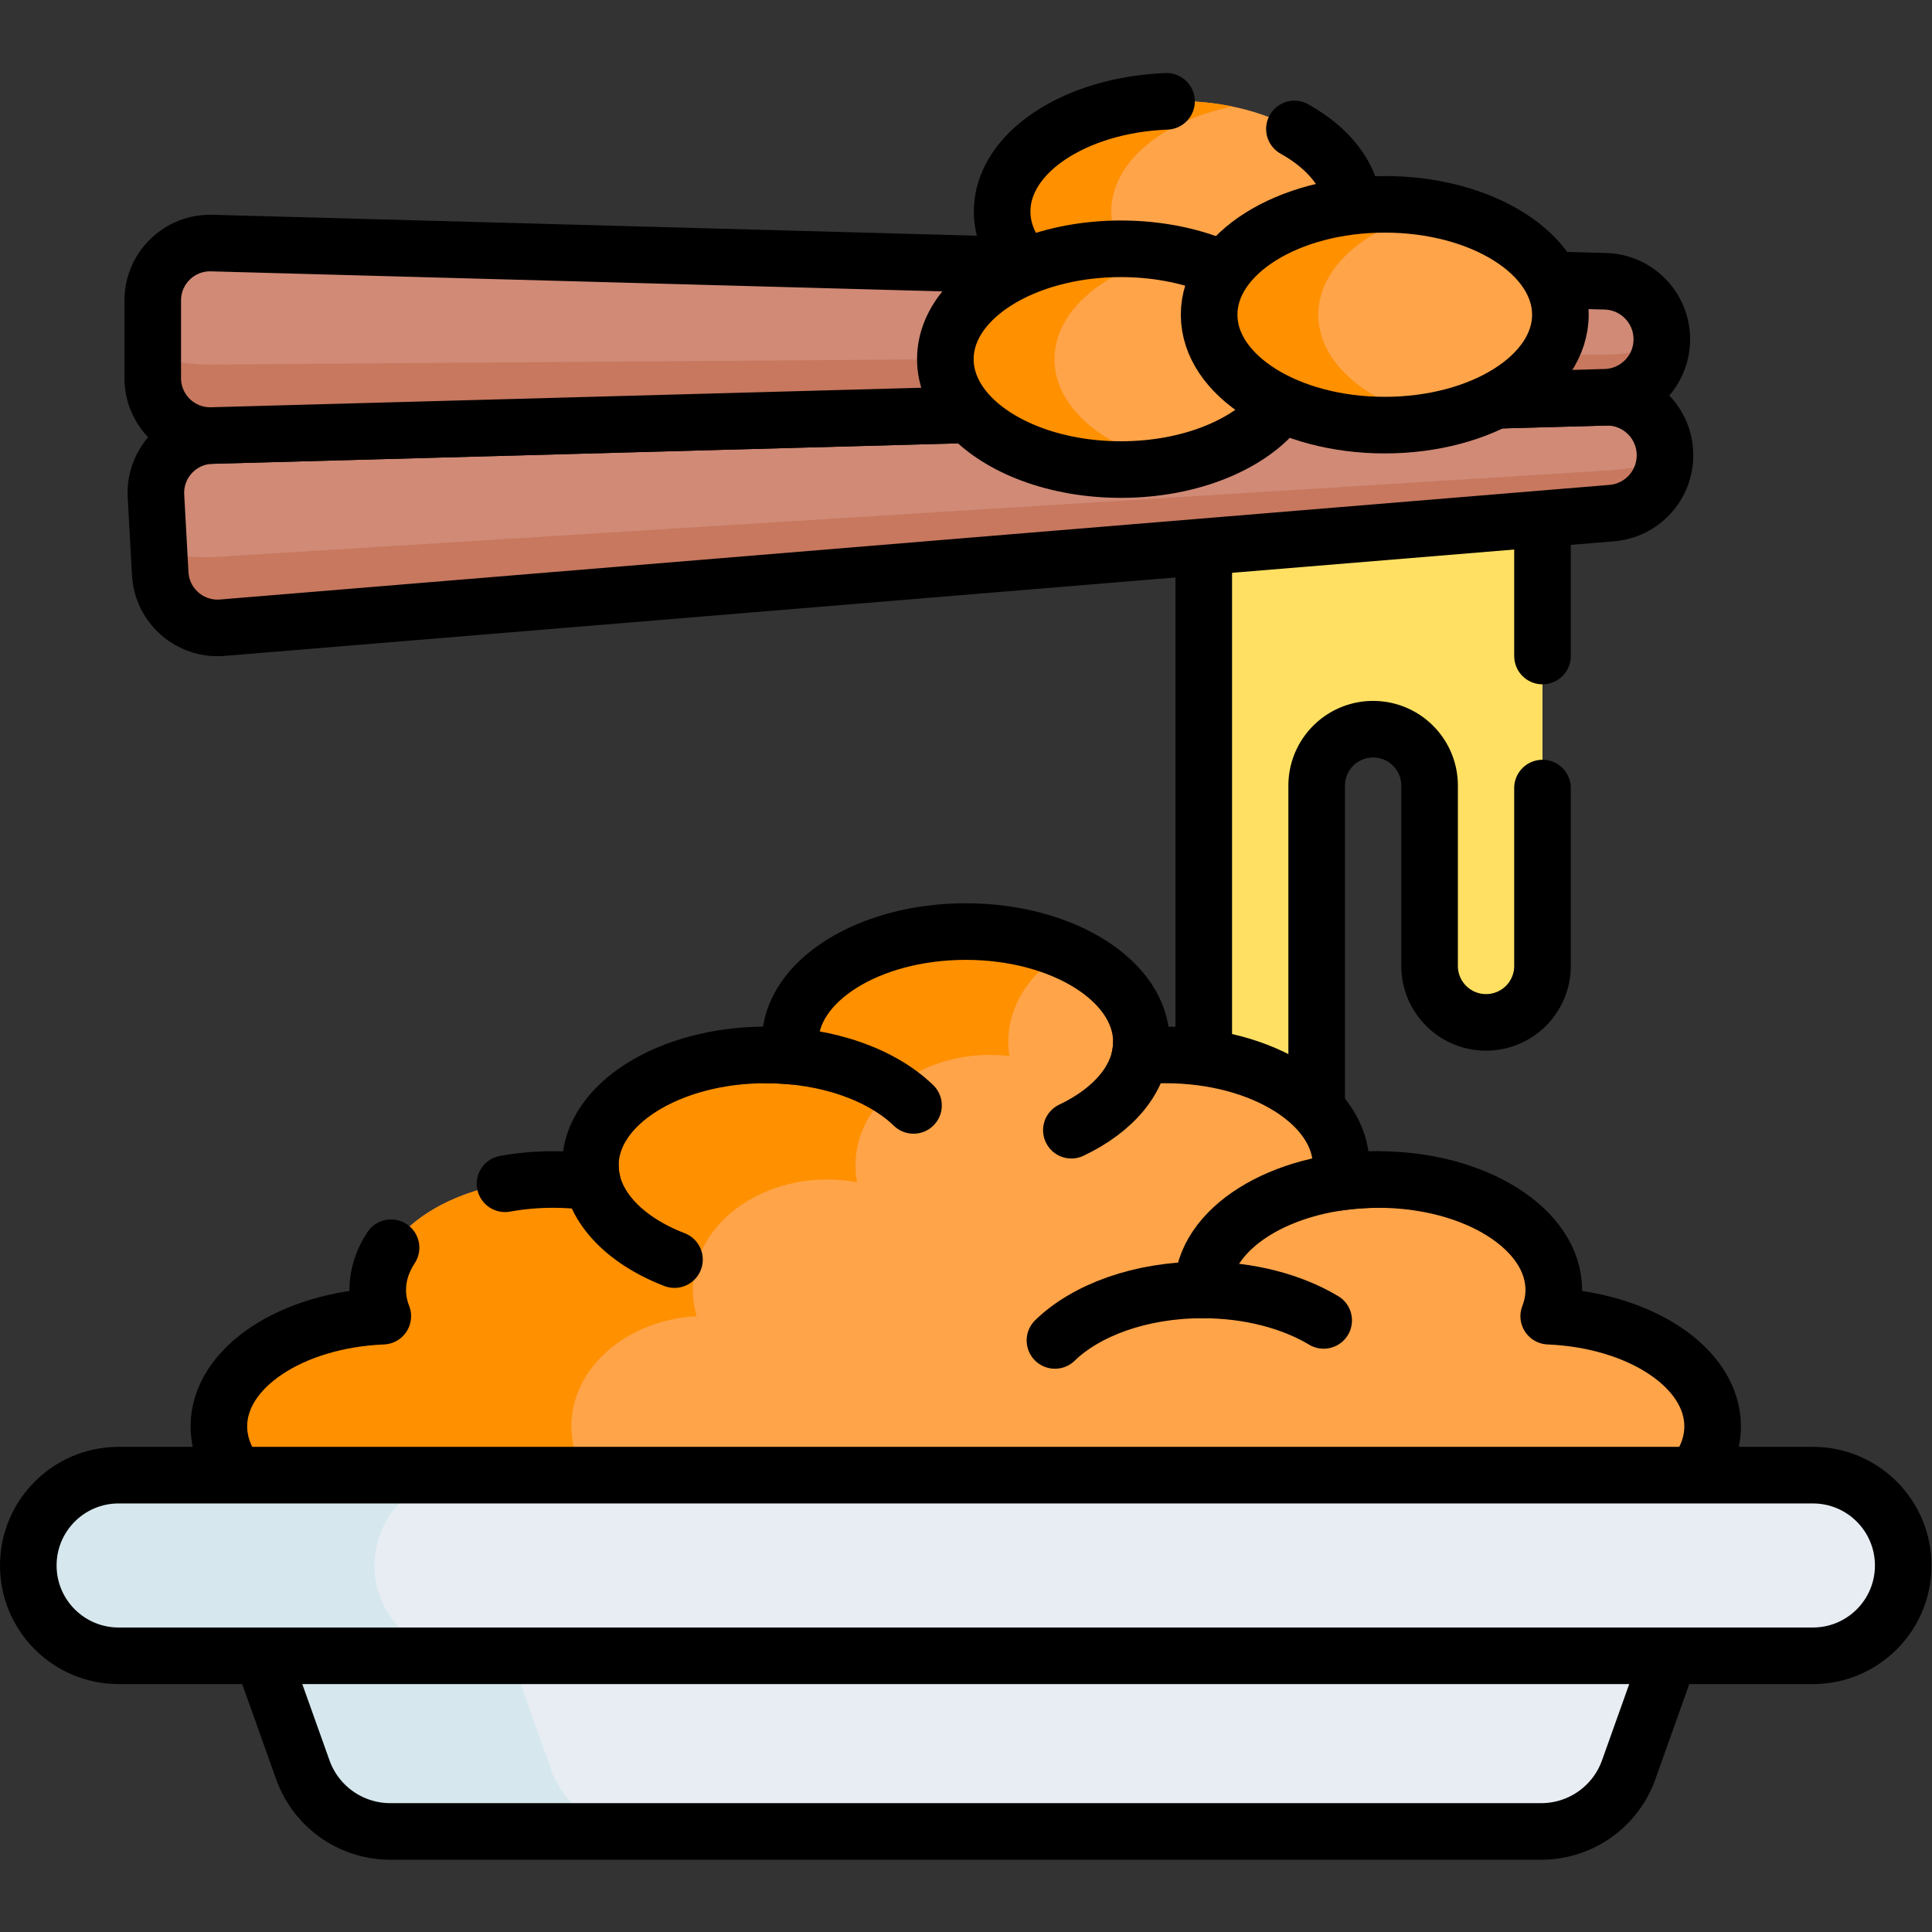 <svg xmlns="http://www.w3.org/2000/svg" version="1.1" xmlns:xlink="http://www.w3.org/1999/xlink" xmlns:svgjs="http://svgjs.com/svgjs" width="512" height="512" x="0" y="0" viewBox="0 0 682.667 682.667" style="enable-background:new 0 0 512 512" xml:space="preserve" class=""><rect x="0" y="0" width="682.667" height="682.667" fill="#333333" stroke="none"/><g><defs><clipPath id="a" clipPathUnits="userSpaceOnUse"><path d="M0 512h512V0H0Z" fill="#000000" opacity="1" data-original="#000000"></path></clipPath></defs><g clip-path="url(#a)" transform="matrix(1.333 0 0 -1.333 0 682.667)"><path d="M0 0h-59.857v-226.46h29.928v140.558c0 8.264 6.7 14.964 14.965 14.964C-6.7-70.938 0-77.638 0-85.902v-47.78c0-8.264 6.7-14.964 14.964-14.964 8.265 0 14.965 6.7 14.965 14.964V0Z" style="fill-opacity:1;fill-rule:nonzero;stroke:none" transform="translate(378.948 389.767)" fill="#ffe063" data-original="#ffe063" class=""></path><path d="M0 0v135.42" style="stroke-width:15;stroke-linecap:round;stroke-linejoin:round;stroke-miterlimit:10;stroke-dasharray:none;stroke-opacity:1" transform="translate(319.09 231.778)" fill="none" stroke="#000000" stroke-width="15" stroke-linecap="round" stroke-linejoin="round" stroke-miterlimit="10" stroke-dasharray="none" stroke-opacity="" data-original="#000000" class=""></path><path d="M0 0v-47.14c0-4.13-1.68-7.88-4.38-10.59-2.71-2.7-6.46-4.38-10.59-4.38-8.26 0-14.96 6.7-14.96 14.97V.64c0 4.13-1.67 7.87-4.38 10.58A14.917 14.917 0 0 1-44.9 15.6c-8.26 0-14.96-6.7-14.96-14.96V-85.1" style="stroke-width:15;stroke-linecap:round;stroke-linejoin:round;stroke-miterlimit:10;stroke-dasharray:none;stroke-opacity:1" transform="translate(408.88 303.23)" fill="none" stroke="#000000" stroke-width="15" stroke-linecap="round" stroke-linejoin="round" stroke-miterlimit="10" stroke-dasharray="none" stroke-opacity="" data-original="#000000" class=""></path><path d="M0 0v36.38" style="stroke-width:15;stroke-linecap:round;stroke-linejoin:round;stroke-miterlimit:10;stroke-dasharray:none;stroke-opacity:1" transform="translate(408.88 338.23)" fill="none" stroke="#000000" stroke-width="15" stroke-linecap="round" stroke-linejoin="round" stroke-miterlimit="10" stroke-dasharray="none" stroke-opacity="" data-original="#000000" class=""></path><path d="M0 0c25.712 0 46.556 13.102 46.556 29.264 0 15.504-19.186 28.184-43.446 29.191.868 2.233 1.338 4.564 1.338 6.965 0 16.162-20.844 29.264-46.556 29.264-3.559 0-7.02-.26-10.351-.735a18.83 18.83 0 0 1 .547 4.493c0 16.162-20.844 29.264-46.556 29.264-2.308 0-4.575-.11-6.792-.314.25 1.23.393 2.48.393 3.752 0 16.162-20.843 29.264-46.555 29.264s-46.556-13.102-46.556-29.264c0-1.272.144-2.522.394-3.752a74.141 74.141 0 0 1-6.792.314c-25.713 0-46.556-13.102-46.556-29.264 0-1.528.187-3.028.547-4.493a73.342 73.342 0 0 1-10.352.735c-25.712 0-46.556-13.102-46.556-29.264 0-2.401.471-4.732 1.338-6.965-24.26-1.007-43.445-13.687-43.445-29.191C-349.4 13.102-328.557 0-302.844 0" style="fill-opacity:1;fill-rule:nonzero;stroke:none" transform="translate(407.422 104.779)" fill="#ffa449" data-original="#ffa449" class=""></path><path d="M0 0c0-1.28.11-2.53.31-3.76-1.7.21-3.43.32-5.2.32-19.67 0-35.61-13.11-35.61-29.27 0-1.52.14-3.03.42-4.49-2.55.48-5.2.74-7.92.74-19.67 0-35.61-13.11-35.61-29.27 0-2.4.36-4.73 1.02-6.96-18.55-1.01-33.23-13.69-33.23-29.2 0-16.16 15.95-29.26 35.61-29.26h-82.49c-25.71 0-46.55 13.1-46.55 29.26 0 15.51 19.18 28.19 43.44 29.2-.86 2.23-1.33 4.56-1.33 6.96 0 16.16 20.84 29.27 46.55 29.27 3.56 0 7.02-.26 10.35-.74-.36 1.46-.54 2.97-.54 4.49 0 16.16 20.84 29.27 46.55 29.27 2.31 0 4.58-.11 6.79-.32-.25 1.23-.39 2.48-.39 3.76 0 16.16 20.84 29.26 46.56 29.26 9.88 0 19.03-1.93 26.56-5.23C6.05 18.74 0 9.95 0 0" style="fill-opacity:1;fill-rule:nonzero;stroke:none" transform="translate(267.272 235.933)" fill="#ff9000" data-original="#ff9000"></path><path d="M0 0c4.07.74 8.37 1.13 12.82 1.13 3.55 0 7.02-.26 10.35-.74-.36 1.46-.55 2.97-.55 4.49 0 16.16 20.84 29.27 46.56 29.27 2.3 0 4.57-.11 6.79-.32-.25 1.23-.4 2.48-.4 3.76 0 16.16 20.85 29.26 46.56 29.26s46.56-13.1 46.56-29.26c0-1.28-.15-2.53-.4-3.76 2.22.21 4.49.32 6.79.32 25.72 0 46.56-13.11 46.56-29.27 0-1.52-.19-3.03-.55-4.49 3.33.48 6.8.74 10.35.74 25.72 0 46.56-13.11 46.56-29.27 0-2.4-.47-4.73-1.34-6.96 24.26-1.01 43.45-13.69 43.45-29.2 0-4.65-1.72-9.04-4.79-12.94" style="stroke-width:15;stroke-linecap:round;stroke-linejoin:round;stroke-miterlimit:10;stroke-dasharray:none;stroke-opacity:1" transform="translate(133.87 198.34)" fill="none" stroke="#000000" stroke-width="15" stroke-linecap="round" stroke-linejoin="round" stroke-miterlimit="10" stroke-dasharray="none" stroke-opacity="" data-original="#000000" class=""></path><path d="M0 0c-3.07 3.9-4.79 8.29-4.79 12.94 0 15.51 19.19 28.19 43.45 29.2-.87 2.23-1.34 4.56-1.34 6.96 0 3.96 1.25 7.74 3.53 11.19" style="stroke-width:15;stroke-linecap:round;stroke-linejoin:round;stroke-miterlimit:10;stroke-dasharray:none;stroke-opacity:1" transform="translate(62.81 121.1)" fill="none" stroke="#000000" stroke-width="15" stroke-linecap="round" stroke-linejoin="round" stroke-miterlimit="10" stroke-dasharray="none" stroke-opacity="" data-original="#000000" class=""></path><path d="m0 0 10.776-30.212a24.612 24.612 0 0 1 23.182-16.344h305.094a24.612 24.612 0 0 1 23.182 16.344L373.01 0 186.505 23.943Z" style="fill-opacity:1;fill-rule:nonzero;stroke:none" transform="translate(69.495 73.213)" fill="#e7edf3" data-original="#e7edf3"></path><path d="M0 0h-65.85c-10.4 0-19.68 6.54-23.18 16.34l-10.78 30.21L86.7 70.49l32.92-4.23-153.58-19.71 10.77-30.21A24.62 24.62 0 0 1 0 0" style="fill-opacity:1;fill-rule:nonzero;stroke:none" transform="translate(169.303 26.658)" fill="#d6e8ed" data-original="#d6e8ed"></path><path d="M0 0h-449.114c-13.223 0-23.943-10.72-23.943-23.943s10.72-23.943 23.943-23.943H0c13.223 0 23.943 10.72 23.943 23.943S13.223 0 0 0" style="fill-opacity:1;fill-rule:nonzero;stroke:none" transform="translate(480.557 121.1)" fill="#e7edf3" data-original="#e7edf3"></path><path d="M0 0a23.875 23.875 0 0 1 16.93-7.01h-91.78c-6.61 0-12.6 2.68-16.93 7.01-4.33 4.34-7.01 10.32-7.01 16.94 0 13.22 10.72 23.94 23.94 23.94h91.78c-13.22 0-23.94-10.72-23.94-23.94C-7.01 10.32-4.33 4.34 0 0" style="fill-opacity:1;fill-rule:nonzero;stroke:none" transform="translate(106.29 80.216)" fill="#d6e8ed" data-original="#d6e8ed"></path><path d="M0 0h-449.114c-13.223 0-23.943-10.72-23.943-23.943v0c0-13.223 10.72-23.943 23.943-23.943H0c13.223 0 23.943 10.72 23.943 23.943v0C23.943-10.72 13.223 0 0 0Z" style="stroke-width:15;stroke-linecap:round;stroke-linejoin:round;stroke-miterlimit:10;stroke-dasharray:none;stroke-opacity:1" transform="translate(480.557 121.1)" fill="none" stroke="#000000" stroke-width="15" stroke-linecap="round" stroke-linejoin="round" stroke-miterlimit="10" stroke-dasharray="none" stroke-opacity="" data-original="#000000" class=""></path><path d="m0 0-10.776-30.212a24.612 24.612 0 0 0-23.182-16.344h-305.094a24.612 24.612 0 0 0-23.182 16.344L-373.01 0" style="stroke-width:15;stroke-linecap:round;stroke-linejoin:round;stroke-miterlimit:10;stroke-dasharray:none;stroke-opacity:1" transform="translate(442.505 73.213)" fill="none" stroke="#000000" stroke-width="15" stroke-linecap="round" stroke-linejoin="round" stroke-miterlimit="10" stroke-dasharray="none" stroke-opacity="" data-original="#000000" class=""></path><path d="m0 0-368.324-30.377c-8.538-.704-15.974 5.776-16.443 14.33l-1.13 20.57c-.47 8.554 6.212 15.81 14.776 16.045L-1.686 30.703c8.327.229 15.322-6.214 15.779-14.531C14.55 7.854 8.302.685 0 0" style="fill-opacity:1;fill-rule:nonzero;stroke:none" transform="translate(427.241 376.114)" fill="#d08a76" data-original="#d08a76" class=""></path><path d="M0 0a15.347 15.347 0 0 0-3.765-10.953 15.301 15.301 0 0 0-10.329-5.224l-368.329-30.371c-8.534-.709-15.971 5.773-16.441 14.33l-.416 7.588c.123-2.246 7.282-3.666 15.826-3.137L-14.716-4.854c4.162.258 7.871.923 10.517 1.799C-1.543-2.178.06-1.088 0 0" style="fill-opacity:1;fill-rule:nonzero;stroke:none" transform="translate(441.34 392.285)" fill="#c7785e" data-original="#c7785e" class=""></path><path d="m0 0 29.08.8c8.32.23 15.32-6.21 15.77-14.53.02-.29.02-.58.02-.86 0-7.95-6.1-14.65-14.11-15.31l-368.32-30.38c-8.54-.7-15.98 5.78-16.45 14.33l-1.13 20.57c-.47 8.55 6.22 15.81 14.78 16.04l200.79 5.51" style="stroke-width:15;stroke-linecap:round;stroke-linejoin:round;stroke-miterlimit:10;stroke-dasharray:none;stroke-opacity:1" transform="translate(396.48 406.018)" fill="none" stroke="#000000" stroke-width="15" stroke-linecap="round" stroke-linejoin="round" stroke-miterlimit="10" stroke-dasharray="none" stroke-opacity="" data-original="#000000" class=""></path><path d="m0 0-369.435-10.136c-8.564-.235-15.633 6.643-15.633 15.21v20.601c0 8.567 7.069 15.445 15.633 15.21L0 30.75c8.327-.229 14.959-7.045 14.959-15.375S8.327.228 0 0" style="fill-opacity:1;fill-rule:nonzero;stroke:none" transform="translate(425.555 406.817)" fill="#d08a76" data-original="#d08a76" class=""></path><path d="M0 0c0-4.17-1.66-7.95-4.36-10.73a15.3 15.3 0 0 0-10.6-4.65L-384.4-25.51c-8.56-.24-15.63 6.64-15.63 15.21v7.6c0-2.25 7.07-4.06 15.63-4l369.44 2.66c4.17.03 7.91.49 10.6 1.22C-1.66-2.09 0-1.09 0 0" style="fill-opacity:1;fill-rule:nonzero;stroke:none" transform="translate(440.52 422.191)" fill="#c7785e" data-original="#c7785e" class=""></path><path d="m0 0-200.79-5.51c-8.56-.23-15.63 6.65-15.63 15.21v20.6c0 8.57 7.07 15.45 15.63 15.21l216.45-5.93" style="stroke-width:15;stroke-linecap:round;stroke-linejoin:round;stroke-miterlimit:10;stroke-dasharray:none;stroke-opacity:1" transform="translate(256.91 402.188)" fill="none" stroke="#000000" stroke-width="15" stroke-linecap="round" stroke-linejoin="round" stroke-miterlimit="10" stroke-dasharray="none" stroke-opacity="" data-original="#000000" class=""></path><path d="m0 0 14.32-.39c8.32-.23 14.95-7.05 14.95-15.38 0-4.17-1.66-7.95-4.35-10.72-2.7-2.77-6.44-4.53-10.6-4.65l-29.08-.8" style="stroke-width:15;stroke-linecap:round;stroke-linejoin:round;stroke-miterlimit:10;stroke-dasharray:none;stroke-opacity:1" transform="translate(411.24 437.958)" fill="none" stroke="#000000" stroke-width="15" stroke-linecap="round" stroke-linejoin="round" stroke-miterlimit="10" stroke-dasharray="none" stroke-opacity="" data-original="#000000" class=""></path><path d="M0 0c-13.375 5.141-22.301 14.407-22.301 24.983" style="stroke-width:15;stroke-linecap:round;stroke-linejoin:round;stroke-miterlimit:10;stroke-dasharray:none;stroke-opacity:1" transform="translate(178.79 178.238)" fill="none" stroke="#000000" stroke-width="15" stroke-linecap="round" stroke-linejoin="round" stroke-miterlimit="10" stroke-dasharray="none" stroke-opacity="" data-original="#000000" class=""></path><path d="M0 0c8.293 8.057 22.714 13.389 39.117 13.389 12.453 0 23.764-3.074 32.118-8.08" style="stroke-width:15;stroke-linecap:round;stroke-linejoin:round;stroke-miterlimit:10;stroke-dasharray:none;stroke-opacity:1" transform="translate(279.642 156.81)" fill="none" stroke="#000000" stroke-width="15" stroke-linecap="round" stroke-linejoin="round" stroke-miterlimit="10" stroke-dasharray="none" stroke-opacity="" data-original="#000000" class=""></path><path d="M0 0c0-9.558-7.29-18.046-18.565-23.386" style="stroke-width:15;stroke-linecap:round;stroke-linejoin:round;stroke-miterlimit:10;stroke-dasharray:none;stroke-opacity:1" transform="translate(302.556 235.923)" fill="none" stroke="#000000" stroke-width="15" stroke-linecap="round" stroke-linejoin="round" stroke-miterlimit="10" stroke-dasharray="none" stroke-opacity="" data-original="#000000" class=""></path><path d="M0 0c0 16.162 20.844 29.264 46.556 29.264" style="stroke-width:15;stroke-linecap:round;stroke-linejoin:round;stroke-miterlimit:10;stroke-dasharray:none;stroke-opacity:1" transform="translate(318.759 170.2)" fill="none" stroke="#000000" stroke-width="15" stroke-linecap="round" stroke-linejoin="round" stroke-miterlimit="10" stroke-dasharray="none" stroke-opacity="" data-original="#000000" class=""></path><path d="M0 0c16.393 0 30.808-5.326 39.103-13.375" style="stroke-width:15;stroke-linecap:round;stroke-linejoin:round;stroke-miterlimit:10;stroke-dasharray:none;stroke-opacity:1" transform="translate(203.046 232.484)" fill="none" stroke="#000000" stroke-width="15" stroke-linecap="round" stroke-linejoin="round" stroke-miterlimit="10" stroke-dasharray="none" stroke-opacity="" data-original="#000000" class=""></path><path d="M0 0c0 16.162 20.844 29.264 46.556 29.264 25.712 0 46.555-13.102 46.555-29.264S72.268-29.264 46.556-29.264 0-16.162 0 0" style="fill-opacity:1;fill-rule:nonzero;stroke:none" transform="translate(265.642 456.072)" fill="#ffa449" data-original="#ffa449" class=""></path><path d="M0 0c-4.55-.94-9.41-1.45-14.46-1.45-25.72 0-46.56 13.1-46.56 29.26 0 16.17 20.84 29.27 46.56 29.27 5.05 0 9.91-.5 14.46-1.44-18.63-3.83-32.09-14.84-32.09-27.83C-32.09 14.82-18.63 3.82 0 0" style="fill-opacity:1;fill-rule:nonzero;stroke:none" transform="translate(326.662 428.262)" fill="#ff9000" data-original="#ff9000"></path><path d="M0 0c-.09.11-.19.22-.29.33C-4.06 4.55-6.2 9.42-6.2 14.6c0 15.54 19.26 28.25 43.58 29.2" style="stroke-width:15;stroke-linecap:round;stroke-linejoin:round;stroke-miterlimit:10;stroke-dasharray:none;stroke-opacity:1" transform="translate(271.84 441.47)" fill="none" stroke="#000000" stroke-width="15" stroke-linecap="round" stroke-linejoin="round" stroke-miterlimit="10" stroke-dasharray="none" stroke-opacity="" data-original="#000000" class=""></path><path d="M0 0c9.07-5.06 14.96-12.32 15.57-20.45" style="stroke-width:15;stroke-linecap:round;stroke-linejoin:round;stroke-miterlimit:10;stroke-dasharray:none;stroke-opacity:1" transform="translate(343.12 477.94)" fill="none" stroke="#000000" stroke-width="15" stroke-linecap="round" stroke-linejoin="round" stroke-miterlimit="10" stroke-dasharray="none" stroke-opacity="" data-original="#000000" class=""></path><path d="M0 0c0 16.162 20.844 29.264 46.556 29.264 25.712 0 46.555-13.102 46.555-29.264S72.268-29.264 46.556-29.264 0-16.162 0 0" style="fill-opacity:1;fill-rule:nonzero;stroke:none" transform="translate(250.587 416.919)" fill="#ffa449" data-original="#ffa449" class=""></path><path d="M0 0c-4.55-.94-9.41-1.45-14.46-1.45-25.72 0-46.56 13.1-46.56 29.26 0 16.17 20.84 29.27 46.56 29.27 5.05 0 9.91-.5 14.46-1.44-18.63-3.83-32.09-14.84-32.09-27.83C-32.09 14.82-18.63 3.82 0 0" style="fill-opacity:1;fill-rule:nonzero;stroke:none" transform="translate(311.607 389.109)" fill="#ff9000" data-original="#ff9000"></path><path d="M0 0c-7.68 3.51-17.14 5.59-27.37 5.59-9.02 0-17.44-1.62-24.57-4.41-13.2-5.16-21.98-14.36-21.98-24.85 0-5.37 2.3-10.4 6.32-14.73 8.07-8.69 23.06-14.53 40.23-14.53 18.62 0 34.68 6.87 42.13 16.79.01 0 .01.01.01.01l.42.57" style="stroke-width:15;stroke-linecap:round;stroke-linejoin:round;stroke-miterlimit:10;stroke-dasharray:none;stroke-opacity:1" transform="translate(324.51 440.588)" fill="none" stroke="#000000" stroke-width="15" stroke-linecap="round" stroke-linejoin="round" stroke-miterlimit="10" stroke-dasharray="none" stroke-opacity="" data-original="#000000" class=""></path><path d="M0 0c0 16.162 20.844 29.264 46.556 29.264 25.712 0 46.556-13.102 46.556-29.264S72.268-29.264 46.556-29.264C20.844-29.264 0-16.162 0 0" style="fill-opacity:1;fill-rule:nonzero;stroke:none" transform="translate(320.511 428.702)" fill="#ffa449" data-original="#ffa449" class=""></path><path d="M0 0c-4.55-.94-9.41-1.45-14.46-1.45-25.72 0-46.56 13.1-46.56 29.26 0 16.17 20.84 29.27 46.56 29.27 5.05 0 9.91-.5 14.46-1.44-18.63-3.83-32.09-14.84-32.09-27.83C-32.09 14.82-18.63 3.82 0 0" style="fill-opacity:1;fill-rule:nonzero;stroke:none" transform="translate(381.531 400.892)" fill="#ff9000" data-original="#ff9000"></path><path d="M0 0c0 16.162 20.844 29.264 46.556 29.264 25.712 0 46.556-13.102 46.556-29.264S72.268-29.264 46.556-29.264C20.844-29.264 0-16.162 0 0Z" style="stroke-width:15;stroke-linecap:round;stroke-linejoin:round;stroke-miterlimit:10;stroke-dasharray:none;stroke-opacity:1" transform="translate(320.511 428.702)" fill="none" stroke="#000000" stroke-width="15" stroke-linecap="round" stroke-linejoin="round" stroke-miterlimit="10" stroke-dasharray="none" stroke-opacity="" data-original="#000000" class=""></path></g></g></svg>